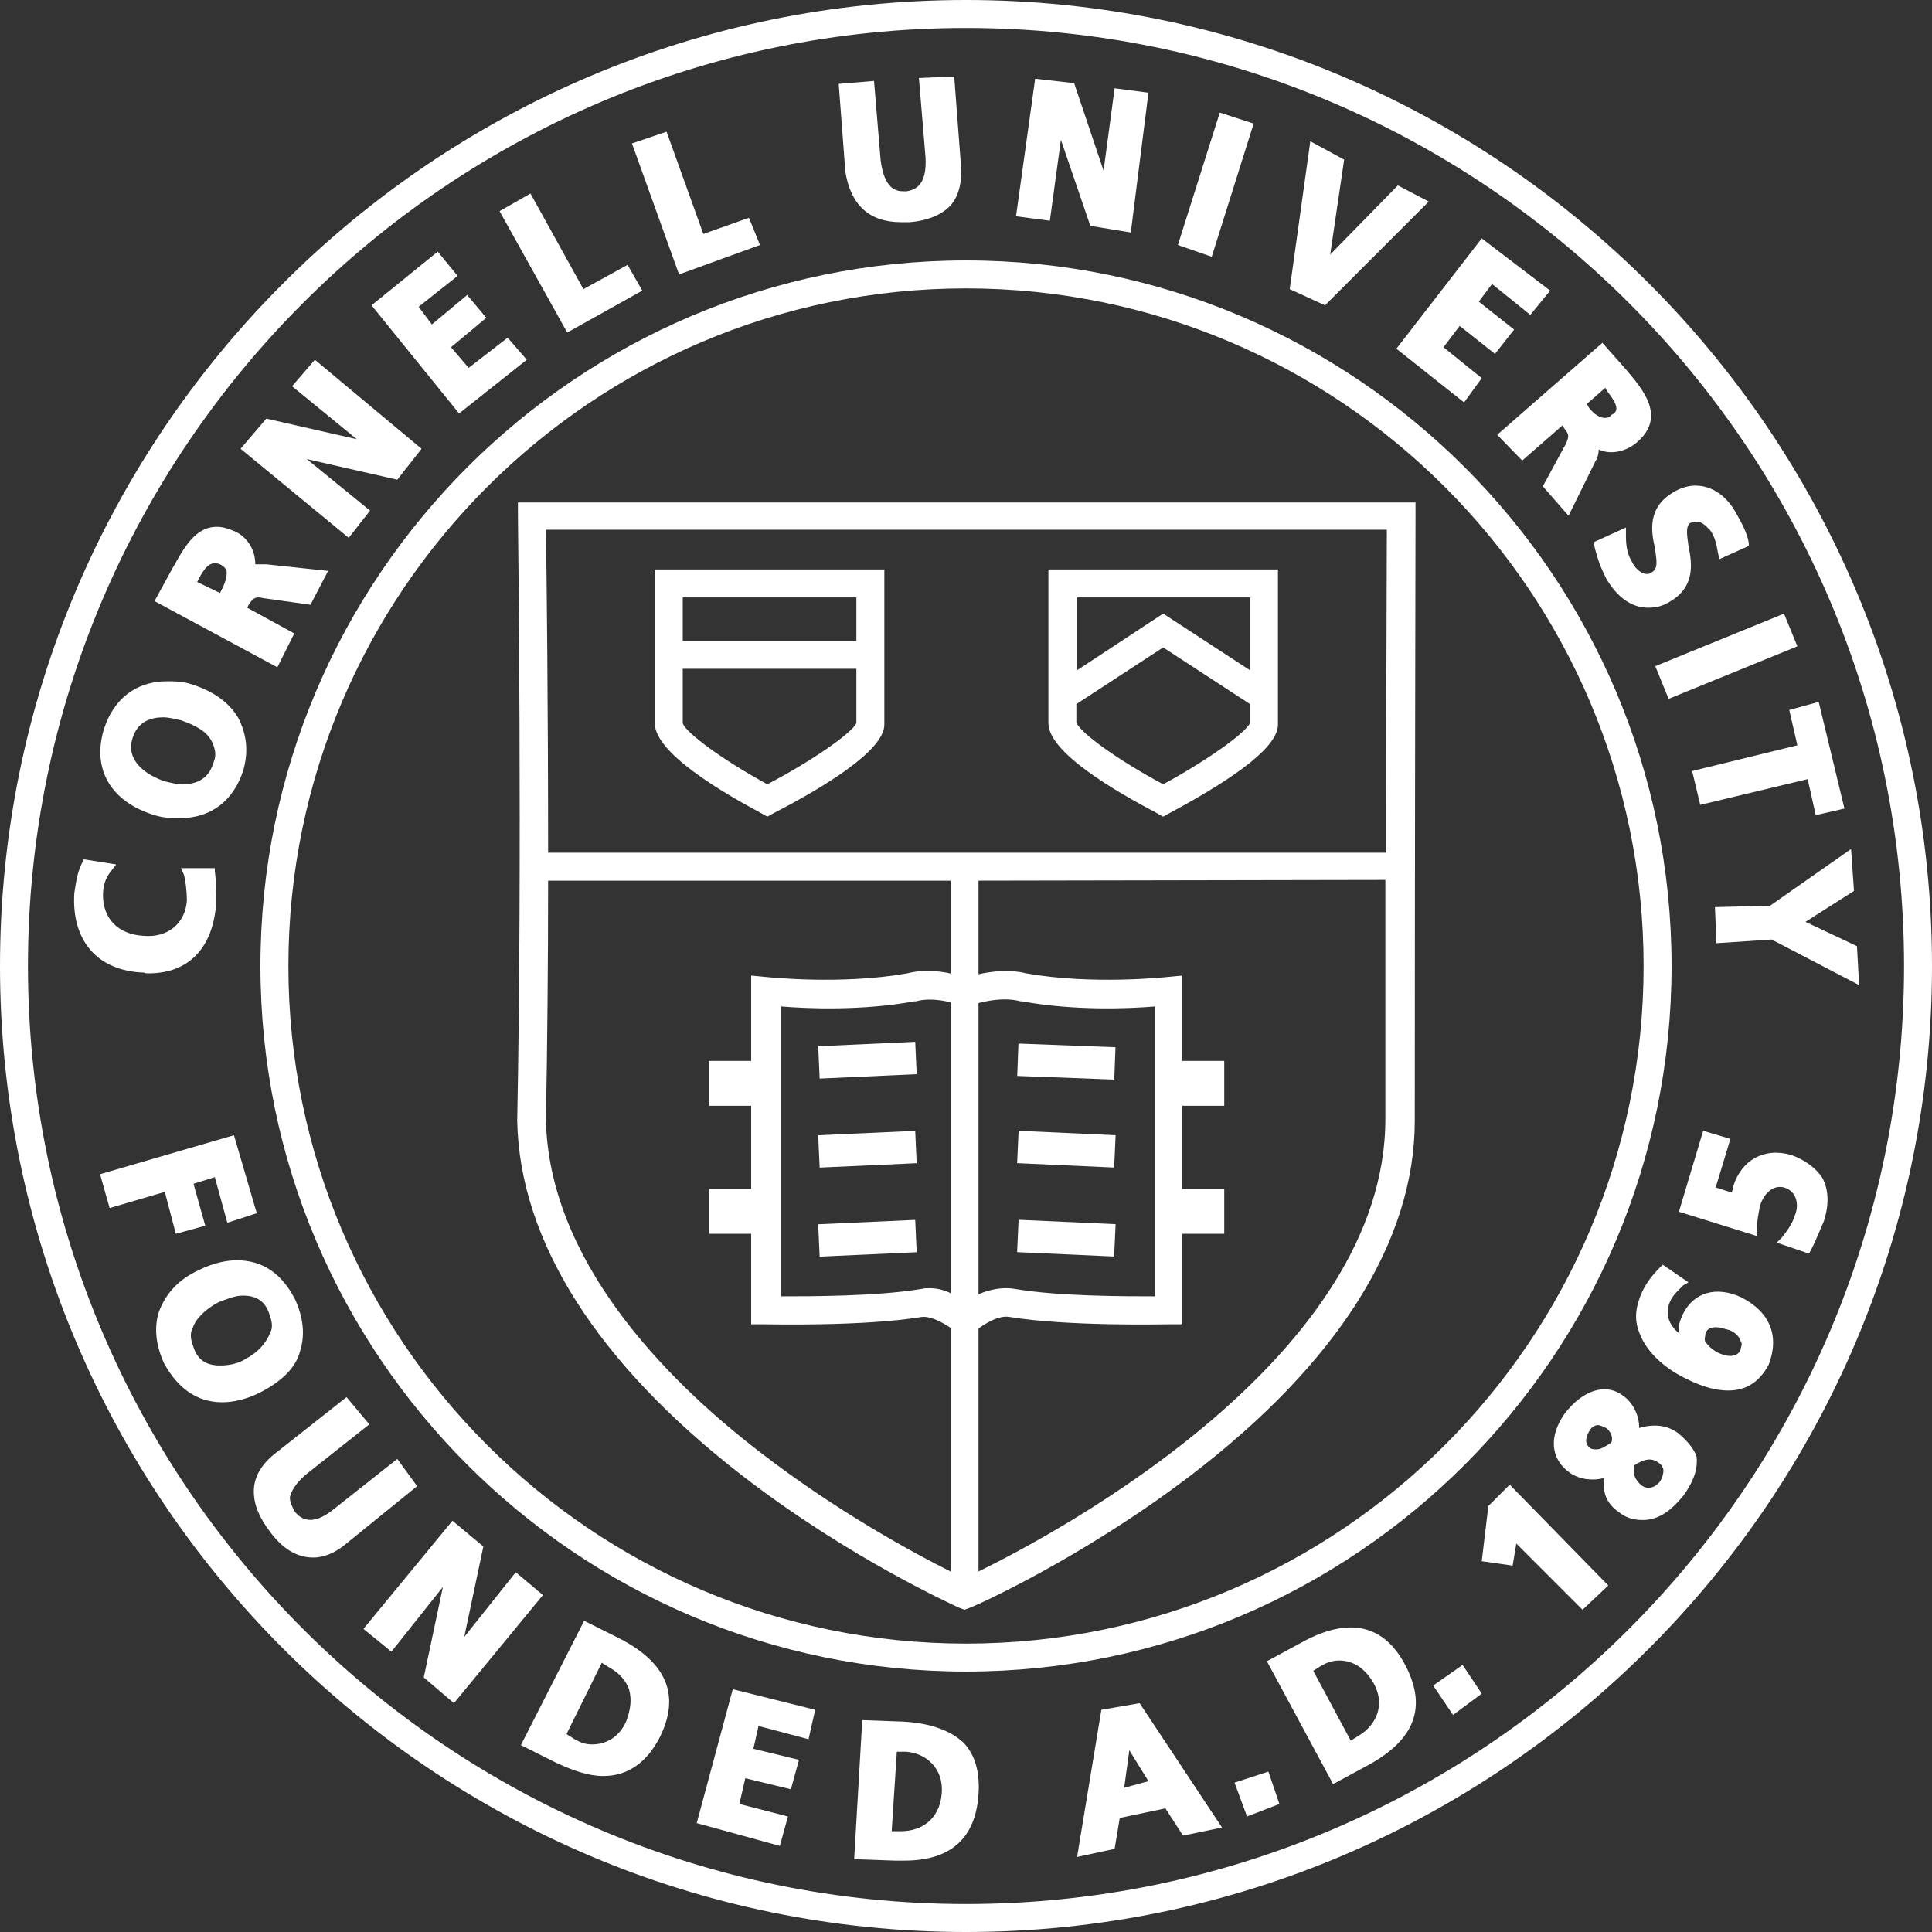 <?xml version="1.0" encoding="UTF-8"?>
<svg width="164px" height="164px" viewBox="0 0 164 164" version="1.1" xmlns="http://www.w3.org/2000/svg" xmlns:xlink="http://www.w3.org/1999/xlink">
    <rect x="0" y="0" width="164" height="164" fill="#333333" stroke="none"/>
    <title>cornell_seal_simple_web_white</title>
    <g id="Page-1" stroke="none" stroke-width="1" fill="none" fill-rule="evenodd">
        <g id="cornell_seal_simple_web_white" fill="#FFFFFF" fill-rule="nonzero">
            <g id="Group">
                <g transform="translate(6.288, 6.495)">
                    <path d="M6.327,76.129 C9.762,76.129 11.823,73.944 12.073,70.072 C12.073,69.385 12.073,68.448 11.948,67.449 L11.948,67.199 L9.075,67.199 L9.325,67.761 C9.45,68.198 9.575,69.135 9.575,69.947 C9.45,71.883 7.951,73.132 5.89,72.944 C3.704,72.819 2.455,71.446 2.455,69.51 C2.455,68.823 2.58,68.136 3.142,67.449 L3.579,66.887 L0.831,66.449 L0.706,66.699 C0.269,67.511 0.144,68.51 0.019,69.322 C-0.231,73.319 1.955,75.942 5.952,76.067 C6.015,76.129 6.14,76.129 6.327,76.129 Z" id="Path"></path>
                    <path d="M6.827,62.702 C7.638,62.952 8.325,62.952 9.012,62.952 C11.635,62.952 13.571,61.453 14.383,58.83 C14.821,57.206 14.633,55.832 13.946,54.458 C13.134,53.085 11.76,52.148 9.949,51.586 C9.262,51.336 8.45,51.336 7.888,51.336 C5.265,51.336 3.329,52.835 2.517,55.458 C1.518,58.83 3.142,61.578 6.827,62.702 Z M4.953,56.207 C5.39,54.708 6.577,54.396 7.576,54.396 C8.013,54.396 8.513,54.521 9.075,54.646 C10.324,55.083 11.261,55.583 11.698,56.457 C11.948,57.019 12.135,57.581 11.823,58.268 C11.386,59.767 10.199,60.079 9.2,60.079 C8.638,60.079 8.263,59.954 7.701,59.829 C6.015,59.267 4.391,58.018 4.953,56.207 Z" id="Shape"></path>
                    <path d="M18.693,47.276 L14.696,45.091 L14.821,44.841 C15.258,44.154 15.507,44.154 16.07,44.279 L20.067,44.841 L21.565,41.968 L16.319,41.406 C15.882,41.406 15.632,41.406 15.383,41.406 C15.383,40.282 14.821,39.22 13.759,38.658 C13.197,38.408 12.635,38.221 12.135,38.221 C10.199,38.221 9.262,40.157 8.263,41.906 L6.827,44.529 L17.256,50.149 L18.693,47.276 Z M12.51,43.592 L12.385,43.842 L10.449,42.905 L10.574,42.655 C11.011,41.843 11.511,41.031 12.385,41.406 C12.635,41.531 12.822,41.656 12.947,41.968 C13.009,42.468 12.76,43.155 12.51,43.592 Z" id="Shape"></path>
                    <polygon id="Path" points="25.125 36.847 19.754 32.475 27.436 34.224 29.497 31.601 20.441 24.044 18.505 26.292 24.001 30.789 16.319 29.04 14.134 31.601 23.314 39.158"></polygon>
                    <polygon id="Path" points="38.428 24.044 36.804 22.171 33.494 24.731 31.995 22.982 34.993 20.484 33.369 18.548 30.371 21.046 29.247 19.548 32.557 16.925 30.871 14.864 25.25 19.423 32.682 28.603"></polygon>
                    <polygon id="Path" points="48.233 18.174 46.984 15.988 43.236 18.049 38.74 9.93 36.117 11.429 41.862 21.733"></polygon>
                    <polygon id="Path" points="58.225 14.302 57.288 11.991 53.416 13.365 50.293 4.684 47.358 5.683 51.355 16.8"></polygon>
                    <path d="M70.216,12.366 C70.466,12.366 70.653,12.366 70.903,12.366 C72.527,12.241 73.776,11.679 74.463,10.867 C75.15,10.055 75.399,8.806 75.274,7.432 L74.712,-3.32813239e-15 L71.715,0.125 L72.277,6.87 C72.402,9.181 71.465,9.618 70.653,9.743 C70.528,9.743 70.528,9.743 70.403,9.743 C69.716,9.743 68.779,9.493 68.467,7.12 L67.905,0.375 L64.907,0.625 L65.469,8.056 C65.907,10.867 67.468,12.366 70.216,12.366 Z" id="Path"></path>
                    <polygon id="Path" points="83.768 5.371 86.266 12.678 89.701 13.24 91.2 1.374 88.327 0.999 87.39 7.994 84.892 0.562 81.582 0.187 79.958 11.866 82.831 12.241"></polygon>
                    <polygon id="Path" points="100.13 3.997 97.258 3.06 93.698 14.302 96.571 15.301"></polygon>
                    <polygon id="Path" points="114.994 10.617 112.371 9.243 106.626 15.113 107.812 7.057 104.939 5.496 103.191 18.049 106.188 19.423"></polygon>
                    <polygon id="Path" points="117.992 27.666 119.491 25.605 116.243 22.982 117.617 21.171 120.615 23.545 122.239 21.484 119.241 19.11 120.365 17.612 123.613 20.235 125.299 18.174 119.491 13.74 112.246 23.107"></polygon>
                    <path d="M122.926,32.6 L126.361,29.602 L126.485,29.852 C126.923,30.414 126.923,30.539 126.61,31.226 L124.674,34.786 L126.86,37.284 L129.171,32.6 C129.296,32.475 129.421,32.038 129.421,31.663 C130.357,32.101 131.607,31.913 132.606,31.101 C135.229,28.915 133.168,26.542 131.669,24.794 L129.733,22.608 L120.802,30.414 L122.926,32.6 Z M129.983,26.417 L130.108,26.667 C130.545,27.229 130.92,27.791 130.92,28.166 C130.92,28.416 130.795,28.603 130.482,28.728 C130.357,28.978 130.045,28.978 129.92,28.978 C129.358,28.978 128.796,28.416 128.546,28.041 L128.421,27.791 L129.983,26.417 Z" id="Shape"></path>
                    <path d="M133.917,42.093 C133.355,42.53 132.543,41.843 132.293,41.281 C131.856,40.594 131.731,39.907 131.731,38.97 L131.731,38.283 L128.984,39.532 L129.108,40.094 C129.358,41.031 129.546,41.593 130.045,42.593 C130.982,44.216 132.231,45.091 133.605,45.091 C134.292,45.091 134.854,44.966 135.541,44.529 C137.602,43.28 137.352,41.343 137.04,39.845 C136.915,38.908 136.79,38.221 137.165,37.909 C137.415,37.784 137.602,37.784 137.727,37.784 C138.289,37.784 138.664,38.346 138.851,38.471 C139.288,39.033 139.413,39.72 139.538,40.407 L139.663,40.969 L142.161,39.845 L142.161,39.595 C142.036,38.783 141.599,37.971 141.037,36.972 C139.788,34.786 137.602,34.099 135.666,35.348 C133.605,36.597 133.855,38.533 134.167,39.907 C134.354,41.094 134.479,41.781 133.917,42.093 Z" id="Path"></path>
                    <polygon id="Rectangle" transform="translate(140.252, 49.211) rotate(-22.192) translate(-140.252, -49.211)" points="134.351 47.712 146.154 47.712 146.154 50.71 134.351 50.71"></polygon>
                    <polygon id="Path" points="146.283 56.769 137.352 58.955 138.039 61.828 147.157 59.642 147.844 62.702 150.28 62.14 148.094 53.085 145.596 53.772"></polygon>
                    <polygon id="Path" points="139.288 70.509 139.413 73.569 144.097 73.257 151.529 77.129 151.341 73.819 146.97 71.758 151.092 69.135 150.842 65.575 143.972 70.384"></polygon>
                    <polygon id="Path" points="8.638 98.238 11.136 97.551 10.137 93.991 11.948 93.429 13.009 97.301 15.507 96.489 13.571 89.869 2.205 93.179 3.017 96.052 7.701 94.678"></polygon>
                    <path d="M19.192,108.168 C19.629,106.794 19.442,105.295 18.755,103.796 C17.631,101.61 16.007,100.486 13.821,100.486 C12.884,100.486 11.76,100.736 10.636,101.298 C8.825,102.11 7.763,103.359 7.201,104.858 C6.764,106.232 6.952,107.73 7.638,109.229 C8.763,111.29 10.386,112.539 12.572,112.539 C13.509,112.539 14.633,112.289 15.757,111.727 C17.568,110.791 18.817,109.666 19.192,108.168 Z M14.571,108.855 C13.884,109.292 13.072,109.417 12.385,109.417 C11.261,109.417 10.574,108.979 10.199,108.043 C9.949,107.356 9.762,106.794 10.074,106.232 C10.324,105.42 11.198,104.608 12.26,104.046 C12.947,103.796 13.634,103.484 14.321,103.484 C15.445,103.484 16.132,103.921 16.507,104.858 C16.757,105.545 16.944,106.107 16.632,106.669 C16.319,107.481 15.632,108.292 14.571,108.855 Z" id="Shape"></path>
                    <path d="M27.436,117.348 L22.065,121.595 C20.691,122.719 19.567,122.844 18.755,121.845 C18.505,121.407 18.318,121.033 18.318,120.596 C18.443,120.034 18.88,119.347 19.692,118.66 L25.063,114.413 L23.127,112.102 L17.194,116.786 C15.945,117.723 15.258,118.847 15.258,120.096 C15.258,121.22 15.695,122.282 16.632,123.531 C17.756,125.03 18.942,125.717 20.316,125.717 C21.253,125.717 22.252,125.28 23.189,124.468 L29.122,119.659 L27.436,117.348 Z" id="Path"></path>
                    <polygon id="Path" points="37.491 126.966 33.119 132.462 34.743 124.78 32.12 122.594 24.563 131.775 26.936 133.711 31.308 128.215 29.684 135.896 32.245 138.082 39.801 128.902"></polygon>
                    <path d="M46.297,132.586 L43.299,131.088 L37.928,141.642 L40.926,143.141 C42.424,143.828 43.674,144.265 44.923,144.265 C46.984,144.265 48.607,143.141 49.731,140.955 C51.48,137.395 50.293,134.647 46.297,132.586 Z M46.859,139.644 C46.297,140.893 45.235,141.58 43.986,141.58 C43.424,141.58 43.049,141.455 42.487,141.142 L41.8,140.705 L44.798,134.647 L45.485,135.085 C46.297,135.522 46.859,136.209 47.108,136.896 C47.358,137.832 47.233,138.644 46.859,139.644 Z" id="Shape"></path>
                    <polygon id="Path" points="52.854 148.262 59.911 150.198 60.598 147.7 56.476 146.638 56.976 144.452 60.848 145.389 61.535 142.891 57.663 141.954 58.1 140.018 62.347 141.142 62.909 138.644 55.914 136.896"></polygon>
                    <path d="M70.341,139.644 L66.906,139.519 L66.219,151.322 L69.654,151.447 C69.904,151.447 70.216,151.447 70.466,151.447 C74.463,151.447 76.523,149.511 76.773,145.826 C76.898,144.015 76.523,142.516 75.524,141.455 C74.463,140.455 72.776,139.768 70.341,139.644 Z M70.216,148.949 L69.404,148.949 L69.841,142.204 L70.653,142.204 C72.277,142.329 73.838,143.578 73.651,145.764 C73.463,148.012 71.84,148.949 70.216,148.949 Z" id="Shape"></path>
                    <path d="M87.203,138.644 L85.142,151.135 L88.327,150.448 L88.764,147.825 L92.636,147.013 L94.135,149.324 L97.445,148.637 L90.45,138.082 L87.203,138.644 Z M89.139,145.264 L89.576,142.079 L91.2,144.702 L89.139,145.264 Z" id="Shape"></path>
                    <polygon id="Path" points="98.507 144.827 99.568 147.7 102.316 146.638 101.38 143.89"></polygon>
                    <path d="M104.252,132.899 L101.255,134.522 L106.875,144.952 L109.873,143.328 C113.87,141.142 114.807,138.395 113.058,134.96 C111.247,131.4 108.249,130.713 104.252,132.899 Z M109.061,140.83 L108.374,141.267 L105.189,135.334 L105.876,134.897 C106.313,134.647 106.813,134.46 107.375,134.46 C108.624,134.46 109.561,135.147 110.248,136.271 C111.434,138.27 110.435,140.018 109.061,140.83 Z" id="Shape"></path>
                    <polygon id="Path" points="115.369 136.583 117.055 139.081 119.491 137.27 117.867 134.835"></polygon>
                    <polygon id="Path" points="120.053 121.345 119.491 126.029 122.114 126.404 122.426 124.53 128.047 130.151 130.233 128.09 121.864 119.534"></polygon>
                    <path d="M136.166,115.162 C135.229,114.475 134.105,114.35 132.856,114.725 C132.856,113.601 132.293,112.539 131.482,111.977 C129.983,110.853 128.047,111.54 126.548,113.476 C125.174,115.412 125.299,117.348 126.985,118.535 C127.797,119.097 128.921,119.222 129.858,118.972 C129.733,120.221 130.108,121.158 131.107,121.845 C131.794,122.407 132.481,122.532 133.168,122.532 C134.417,122.532 135.479,121.845 136.603,120.471 C137.415,119.347 137.852,118.285 137.727,117.161 C137.539,116.536 136.977,115.849 136.166,115.162 Z M130.482,115.974 C130.045,116.224 129.67,116.536 129.233,116.536 C129.108,116.536 128.796,116.536 128.671,116.411 C128.109,115.974 128.421,115.287 128.671,114.912 C128.796,114.663 129.108,114.475 129.358,114.475 C129.483,114.475 129.795,114.6 130.045,114.725 C130.482,115.037 130.67,115.599 130.482,115.974 Z M134.604,119.284 C134.167,119.846 133.48,119.971 132.98,119.534 C132.543,119.097 132.293,118.722 132.418,117.91 C133.23,117.348 133.917,117.223 134.479,117.66 C134.729,117.785 134.916,118.097 134.916,118.347 C134.916,118.597 134.792,119.034 134.604,119.284 Z" id="Shape"></path>
                    <path d="M141.474,103.609 C139.413,102.672 137.477,103.171 136.54,105.107 C136.29,105.669 136.103,106.232 136.29,106.731 C135.603,106.169 134.916,105.232 135.479,103.983 C135.728,103.421 136.166,103.046 136.603,102.609 L137.04,102.359 L134.854,100.861 L134.604,101.11 C134.042,101.673 133.48,102.359 133.105,103.171 C132.543,104.42 132.418,105.482 132.856,106.606 C133.543,108.542 135.479,109.916 136.977,110.603 C138.351,111.29 139.476,111.54 140.412,111.54 C141.911,111.54 143.035,110.853 143.847,109.354 C144.784,106.919 143.972,104.858 141.474,103.609 Z M141.474,108.043 C141.349,108.48 140.912,108.605 140.537,108.605 C140.287,108.605 139.85,108.48 139.6,108.355 C139.038,108.105 138.664,107.668 138.476,107.418 C138.351,107.168 138.476,106.981 138.476,106.731 C138.601,106.294 138.913,106.169 139.413,106.169 C139.663,106.169 140.1,106.294 140.537,106.419 C141.099,106.669 141.349,106.981 141.474,107.356 C141.661,107.605 141.474,107.855 141.474,108.043 Z" id="Shape"></path>
                    <path d="M145.783,91.555 C143.472,90.868 141.536,91.992 140.849,94.178 C140.849,94.428 140.725,94.615 140.725,94.74 L139.351,94.303 L140.6,90.181 L138.289,89.494 L136.228,96.364 L142.848,98.425 L142.848,97.863 C142.848,97.176 142.973,96.614 143.098,95.927 C143.223,95.365 143.91,93.991 145.159,94.303 C146.533,94.74 146.283,96.239 146.095,96.614 C145.846,97.426 145.408,97.988 144.971,98.55 L144.534,98.987 L147.282,99.924 L147.407,99.674 C147.844,98.862 148.219,97.863 148.531,97.176 C148.968,95.802 148.968,94.553 148.406,93.491 C147.844,92.617 146.845,91.93 145.783,91.555 Z" id="Path"></path>
                </g>
                <path d="M65.138,69.322 L64.576,69.01 C61.203,67.199 55.583,63.889 55.583,61.391 L55.583,48.338 L75.068,48.338 L75.068,61.516 C75.068,63.701 69.947,66.824 65.7,69.01 L65.138,69.322 Z M57.956,56.769 L57.956,61.391 C58.206,62.203 61.453,64.576 65.138,66.574 C68.947,64.576 72.257,62.265 72.695,61.391 L72.695,56.769 L57.956,56.769 Z M57.956,54.396 L72.695,54.396 L72.695,50.711 L57.956,50.711 L57.956,54.396 Z" id="Shape"></path>
                <path d="M82,164 C36.784,164 0,127.216 0,82 C0,36.784 36.784,0 82,0 C127.216,0 164,36.784 164,82 C164,127.216 127.216,164 82,164 Z M82,2.373 C38.096,2.373 2.373,38.096 2.373,82 C2.373,125.904 38.096,161.627 82,161.627 C125.904,161.627 161.627,125.904 161.627,82 C161.627,38.096 125.904,2.373 82,2.373 Z" id="Shape"></path>
                <path d="M82,141.892 C48.963,141.892 22.108,115.037 22.108,82 C22.108,48.963 48.963,22.108 82,22.108 C115.037,22.108 141.892,48.963 141.892,82 C141.892,115.037 115.037,141.892 82,141.892 Z M82,24.481 C50.274,24.481 24.481,50.274 24.481,82 C24.481,113.726 50.274,139.519 82,139.519 C113.726,139.519 139.519,113.726 139.519,82 C139.519,50.274 113.726,24.481 82,24.481 Z" id="Shape"></path>
                <path d="M98.737,69.322 L98.175,69.01 C94.74,67.199 88.995,63.889 88.995,61.391 L88.995,48.338 L108.48,48.338 L108.48,61.516 C108.48,63.264 105.357,65.762 99.299,69.01 L98.737,69.322 Z M91.368,61.328 C91.68,62.203 94.99,64.576 98.737,66.574 C102.422,64.576 105.669,62.265 106.107,61.391 L106.107,59.767 L98.737,54.958 L91.368,59.767 L91.368,61.328 L91.368,61.328 Z M98.737,52.085 L106.107,56.894 L106.107,50.711 L91.43,50.711 L91.43,56.894 L98.737,52.085 Z" id="Shape"></path>
                <polygon id="Rectangle" transform="translate(73.634, 89.997) rotate(-2.608) translate(-73.634, -89.997)" points="69.512 88.623 77.756 88.623 77.756 91.371 69.512 91.371"></polygon>
                <polygon id="Rectangle" transform="translate(73.633, 97.553) rotate(-2.595) translate(-73.633, -97.553)" points="69.511 96.179 77.755 96.179 77.755 98.927 69.511 98.927"></polygon>
                <polygon id="Rectangle" transform="translate(73.633, 105.11) rotate(-2.595) translate(-73.633, -105.11)" points="69.511 103.736 77.755 103.736 77.755 106.484 69.511 106.484"></polygon>
                <rect id="Rectangle" x="60.204" y="90.056" width="4.497" height="3.81"></rect>
                <rect id="Rectangle" x="60.204" y="100.923" width="4.497" height="3.81"></rect>
                <path d="M80.876,112.851 C80.813,112.789 79.252,111.665 78.253,111.79 C73.319,112.602 65.325,112.414 64.95,112.414 L63.764,112.414 L63.764,82.812 L65.075,82.937 C65.138,82.937 71.383,83.624 77.004,82.625 C78.94,82.125 80.938,82.625 81.938,82.999 C82.937,82.687 85.123,82.125 87.121,82.625 C92.742,83.624 98.987,82.937 99.05,82.937 L100.361,82.812 L100.361,112.414 L99.174,112.414 C98.8,112.414 90.618,112.602 85.685,111.79 C84.623,111.602 83.312,112.602 82.937,112.851 L81.938,113.538 L80.876,112.851 Z M78.752,109.354 C80.126,109.292 81.126,109.979 81.875,110.478 C82.749,109.916 84.498,109.104 86.184,109.417 C89.807,110.041 95.552,110.041 98.05,110.041 L98.05,85.435 C95.802,85.622 91.181,85.81 86.746,84.998 L86.621,84.998 C84.81,84.498 82.5,85.31 82.5,85.31 L81.938,85.435 L81.813,85.435 C81.813,85.435 79.564,84.498 77.753,84.998 L77.628,84.998 C73.194,85.81 68.573,85.622 66.324,85.435 L66.324,110.041 C68.76,110.041 74.506,110.041 78.19,109.417 C78.503,109.354 78.503,109.354 78.752,109.354 Z" id="Shape"></path>
                <polygon id="Rectangle" transform="translate(90.521, 97.549) rotate(-87.4) translate(-90.521, -97.549)" points="89.147 93.427 91.895 93.427 91.895 101.671 89.147 101.671"></polygon>
                <polygon id="Rectangle" transform="translate(90.519, 105.102) rotate(-87.4) translate(-90.519, -105.102)" points="89.145 100.98 91.893 100.98 91.893 109.224 89.145 109.224"></polygon>
                <rect id="Rectangle" x="99.549" y="90.056" width="4.372" height="3.81"></rect>
                <rect id="Rectangle" x="99.549" y="100.923" width="4.372" height="3.81"></rect>
                <polygon id="Rectangle" transform="translate(90.519, 90.114) rotate(-87.831) translate(-90.519, -90.114)" points="89.145 85.992 91.893 85.992 91.893 94.236 89.145 94.236"></polygon>
            </g>
            <path d="M81.875,136.646 L81.375,136.458 C81.001,136.271 72.07,132.274 62.952,125.217 C50.711,115.724 44.091,105.357 43.904,95.115 C44.341,73.257 43.966,44.154 43.966,43.842 L43.966,42.655 L120.158,42.655 L120.158,43.842 C120.158,44.154 120.096,73.631 120.096,95.115 C120.096,105.357 113.538,115.724 101.11,125.217 C91.867,132.274 82.749,136.334 82.375,136.458 L81.875,136.646 Z M83.062,74.756 L83.062,133.398 C90.181,129.901 117.598,115.1 117.598,94.99 C117.598,88.62 117.598,81.5 117.598,74.693 L83.062,74.756 L83.062,74.756 Z M46.527,74.756 C46.527,81.563 46.465,88.62 46.34,95.053 C46.589,106.919 56.332,116.973 64.451,123.219 C71.071,128.34 77.691,131.899 80.688,133.398 L80.688,74.756 C80.688,74.756 46.527,74.756 46.527,74.756 Z M46.527,72.382 L117.66,72.382 C117.66,59.829 117.723,48.588 117.723,44.966 L46.34,44.966 C46.402,48.588 46.527,59.767 46.527,72.382 Z" id="Shape"></path>
        </g>
    </g>
</svg>